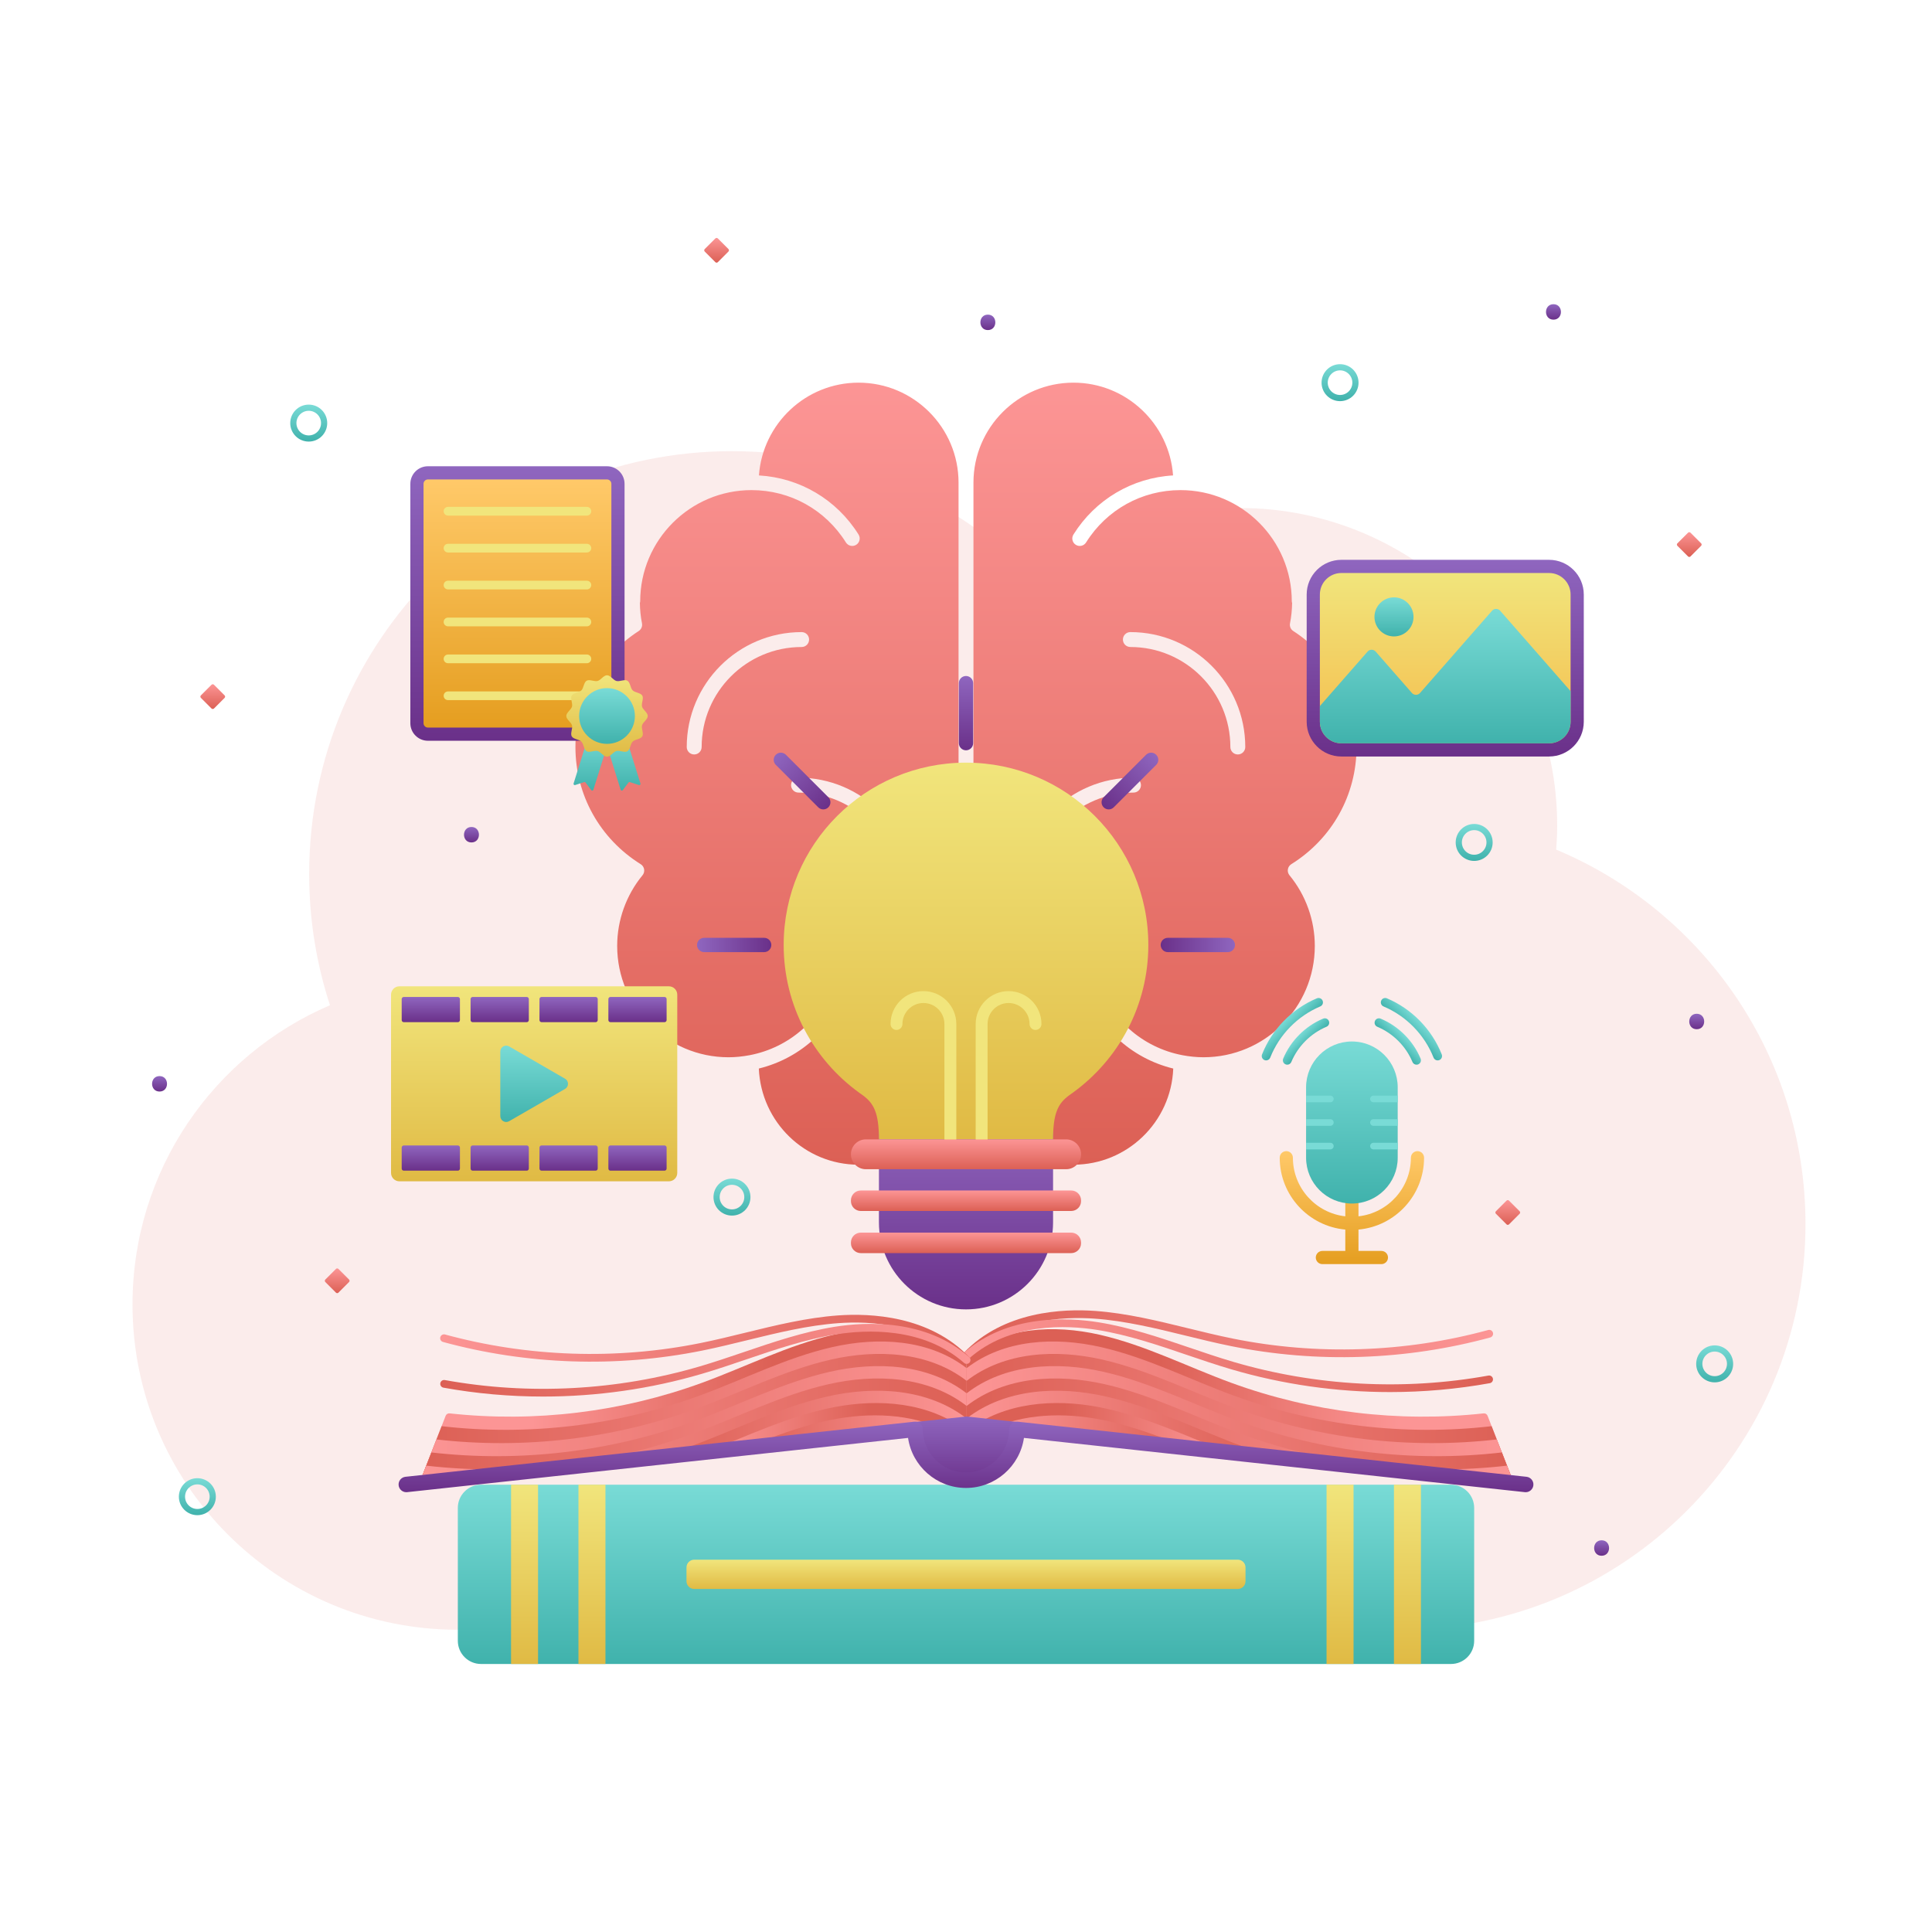 <?xml version="1.0" encoding="utf-8"?>
<!-- Generator: Adobe Illustrator 27.5.0, SVG Export Plug-In . SVG Version: 6.00 Build 0)  -->
<svg version="1.1" xmlns="http://www.w3.org/2000/svg" xmlns:xlink="http://www.w3.org/1999/xlink" x="0px" y="0px"
	viewBox="0 0 500 500" style="enable-background:new 0 0 500 500;" xml:space="preserve">
	<g id="BACKGROUND">
		<rect style="fill:transparent;" width="500" height="500" />
		<g>
			<path style="opacity:0.12;fill:#DC6055;" d="M402.743,219.885c0.153-2.051,0.257-4.115,0.257-6.205
			c0-45.403-36.806-82.21-82.21-82.21c-19.939,0-38.216,7.102-52.45,18.909c-19.91-20.72-47.9-33.618-78.905-33.618
			c-60.432,0-109.422,48.99-109.422,109.422c0,11.86,1.894,23.276,5.384,33.971c-30.048,12.856-51.105,42.682-51.105,77.433
			c0,46.498,37.694,84.191,84.192,84.191h243.781c57.986,0,104.992-47.007,104.992-104.992
			C467.258,273.148,440.633,235.731,402.743,219.885z" />
			<g>
				<g>
					<linearGradient id="SVGID_1_" gradientUnits="userSpaceOnUse" x1="381.515" y1="222.806"
						x2="381.515" y2="213.238">
						<stop offset="0" style="stop-color:#40B2AC" />
						<stop offset="1" style="stop-color:#79DBD6" />
					</linearGradient>
					<path style="fill:none;stroke:url(#SVGID_1_);stroke-width:1.6;stroke-miterlimit:10;" d="M385.499,218.022
					c0,2.201-1.784,3.984-3.984,3.984c-2.201,0-3.984-1.784-3.984-3.984c0-2.2,1.784-3.984,3.984-3.984
					C383.716,214.038,385.499,215.822,385.499,218.022z" />

					<linearGradient id="SVGID_00000041268312183744579920000016367457916843805582_"
						gradientUnits="userSpaceOnUse" x1="443.757" y1="357.752" x2="443.757" y2="348.183">
						<stop offset="0" style="stop-color:#40B2AC" />
						<stop offset="1" style="stop-color:#79DBD6" />
					</linearGradient>

					<path
						style="fill:none;stroke:url(#SVGID_00000041268312183744579920000016367457916843805582_);stroke-width:1.6;stroke-miterlimit:10;"
						d="
					M447.741,352.967c0,2.201-1.784,3.984-3.984,3.984c-2.2,0-3.984-1.784-3.984-3.984c0-2.2,1.784-3.984,3.984-3.984
					C445.957,348.983,447.741,350.767,447.741,352.967z" />

					<linearGradient id="SVGID_00000067230896478330883220000002386869072965037702_"
						gradientUnits="userSpaceOnUse" x1="346.803" y1="103.817" x2="346.803" y2="94.248">
						<stop offset="0" style="stop-color:#40B2AC" />
						<stop offset="1" style="stop-color:#79DBD6" />
					</linearGradient>

					<path
						style="fill:none;stroke:url(#SVGID_00000067230896478330883220000002386869072965037702_);stroke-width:1.6;stroke-miterlimit:10;"
						d="
					M350.788,99.033c0,2.201-1.784,3.984-3.984,3.984c-2.201,0-3.984-1.784-3.984-3.984c0-2.2,1.784-3.984,3.984-3.984
					C349.004,95.048,350.788,96.832,350.788,99.033z" />

					<linearGradient id="SVGID_00000072963085844002895960000001393068328324810416_"
						gradientUnits="userSpaceOnUse" x1="79.9" y1="114.282" x2="79.9" y2="104.713">
						<stop offset="0" style="stop-color:#40B2AC" />
						<stop offset="1" style="stop-color:#79DBD6" />
					</linearGradient>

					<path
						style="fill:none;stroke:url(#SVGID_00000072963085844002895960000001393068328324810416_);stroke-width:1.6;stroke-miterlimit:10;"
						d="
					M83.884,109.497c0,2.201-1.784,3.984-3.984,3.984c-2.2,0-3.984-1.784-3.984-3.984c0-2.2,1.784-3.984,3.984-3.984
					C82.1,105.513,83.884,107.297,83.884,109.497z" />

					<linearGradient id="SVGID_00000170257167610002449900000002666740433304621232_"
						gradientUnits="userSpaceOnUse" x1="189.435" y1="314.592" x2="189.435" y2="305.023">
						<stop offset="0" style="stop-color:#40B2AC" />
						<stop offset="1" style="stop-color:#79DBD6" />
					</linearGradient>

					<path
						style="fill:none;stroke:url(#SVGID_00000170257167610002449900000002666740433304621232_);stroke-width:1.6;stroke-miterlimit:10;"
						d="
					M193.42,309.807c0,2.2-1.784,3.984-3.984,3.984c-2.2,0-3.984-1.784-3.984-3.984c0-2.201,1.784-3.984,3.984-3.984
					C191.636,305.823,193.42,307.607,193.42,309.807z" />

					<linearGradient id="SVGID_00000103267108920387684220000003770144695159076029_"
						gradientUnits="userSpaceOnUse" x1="51.076" y1="392.125" x2="51.076" y2="382.556">
						<stop offset="0" style="stop-color:#40B2AC" />
						<stop offset="1" style="stop-color:#79DBD6" />
					</linearGradient>

					<path
						style="fill:none;stroke:url(#SVGID_00000103267108920387684220000003770144695159076029_);stroke-width:1.6;stroke-miterlimit:10;"
						d="
					M55.06,387.34c0,2.2-1.784,3.984-3.984,3.984c-2.2,0-3.984-1.784-3.984-3.984c0-2.201,1.784-3.984,3.984-3.984
					C53.276,383.356,55.06,385.14,55.06,387.34z" />
				</g>
				<g>

					<linearGradient id="SVGID_00000012453276834943369740000001189853675778268050_"
						gradientUnits="userSpaceOnUse" x1="390.21" y1="316.995" x2="390.21" y2="310.588">
						<stop offset="0" style="stop-color:#DC6055" />
						<stop offset="1" style="stop-color:#FC9595" />
					</linearGradient>
					<path style="fill:url(#SVGID_00000012453276834943369740000001189853675778268050_);" d="M389.89,316.863l-2.751-2.751
					c-0.177-0.177-0.177-0.463,0-0.64l2.751-2.751c0.177-0.177,0.463-0.177,0.64,0l2.751,2.751c0.177,0.177,0.177,0.463,0,0.64
					l-2.751,2.751C390.353,317.039,390.067,317.039,389.89,316.863z" />

					<linearGradient id="SVGID_00000032615000956316867130000000701190569647987878_"
						gradientUnits="userSpaceOnUse" x1="437.178" y1="144.135" x2="437.178" y2="137.728">
						<stop offset="0" style="stop-color:#DC6055" />
						<stop offset="1" style="stop-color:#FC9595" />
					</linearGradient>
					<path style="fill:url(#SVGID_00000032615000956316867130000000701190569647987878_);" d="M436.859,144.002l-2.751-2.751
					c-0.177-0.177-0.177-0.463,0-0.639l2.751-2.751c0.177-0.177,0.463-0.177,0.64,0l2.751,2.751c0.177,0.177,0.177,0.463,0,0.639
					l-2.751,2.751C437.322,144.179,437.035,144.179,436.859,144.002z" />

					<linearGradient id="SVGID_00000005987950290433344210000014920356574240385695_"
						gradientUnits="userSpaceOnUse" x1="185.451" y1="67.978" x2="185.451" y2="61.571">
						<stop offset="0" style="stop-color:#DC6055" />
						<stop offset="1" style="stop-color:#FC9595" />
					</linearGradient>
					<path style="fill:url(#SVGID_00000005987950290433344210000014920356574240385695_);" d="M185.132,67.846l-2.751-2.751
					c-0.177-0.177-0.177-0.463,0-0.639l2.751-2.751c0.177-0.177,0.463-0.177,0.64,0l2.751,2.751c0.177,0.176,0.177,0.463,0,0.639
					l-2.751,2.751C185.594,68.023,185.308,68.023,185.132,67.846z" />

					<linearGradient id="SVGID_00000058575921597338593470000007268538287516146566_"
						gradientUnits="userSpaceOnUse" x1="55.06" y1="183.488" x2="55.06" y2="177.081">
						<stop offset="0" style="stop-color:#DC6055" />
						<stop offset="1" style="stop-color:#FC9595" />
					</linearGradient>
					<path style="fill:url(#SVGID_00000058575921597338593470000007268538287516146566_);" d="M54.74,183.356l-2.751-2.751
					c-0.176-0.177-0.176-0.463,0-0.639l2.751-2.751c0.177-0.177,0.463-0.177,0.64,0l2.751,2.751c0.177,0.177,0.177,0.463,0,0.639
					l-2.751,2.751C55.203,183.532,54.917,183.532,54.74,183.356z" />

					<linearGradient id="SVGID_00000123432971235714801630000006920276735384270721_"
						gradientUnits="userSpaceOnUse" x1="87.265" y1="334.666" x2="87.265" y2="328.259">
						<stop offset="0" style="stop-color:#DC6055" />
						<stop offset="1" style="stop-color:#FC9595" />
					</linearGradient>
					<path style="fill:url(#SVGID_00000123432971235714801630000006920276735384270721_);" d="M86.945,334.534l-2.751-2.751
					c-0.177-0.177-0.177-0.463,0-0.639l2.751-2.751c0.177-0.177,0.463-0.177,0.64,0l2.751,2.751c0.177,0.177,0.177,0.463,0,0.639
					l-2.751,2.751C87.408,334.71,87.122,334.71,86.945,334.534z" />
				</g>
				<g>

					<linearGradient id="SVGID_00000062167389486561614380000018064646824538758833_"
						gradientUnits="userSpaceOnUse" x1="439.11" y1="266.36" x2="439.11" y2="262.36">
						<stop offset="0" style="stop-color:#6A3089" />
						<stop offset="1" style="stop-color:#8F66BF" />
					</linearGradient>
					<path style="fill:url(#SVGID_00000062167389486561614380000018064646824538758833_);" d="M439.11,262.36c-2.574,0-2.578,4,0,4
					C441.684,266.36,441.688,262.36,439.11,262.36z" />

					<linearGradient id="SVGID_00000067224244477166077460000000889661374520197538_"
						gradientUnits="userSpaceOnUse" x1="402.037" y1="82.725" x2="402.037" y2="78.725">
						<stop offset="0" style="stop-color:#6A3089" />
						<stop offset="1" style="stop-color:#8F66BF" />
					</linearGradient>
					<path style="fill:url(#SVGID_00000067224244477166077460000000889661374520197538_);" d="M402.037,78.726c-2.574,0-2.578,4,0,4
					C404.611,82.726,404.615,78.726,402.037,78.726z" />

					<linearGradient id="SVGID_00000069362162436157684480000012108818173934922399_"
						gradientUnits="userSpaceOnUse" x1="255.659" y1="85.424" x2="255.659" y2="81.424">
						<stop offset="0" style="stop-color:#6A3089" />
						<stop offset="1" style="stop-color:#8F66BF" />
					</linearGradient>
					<path style="fill:url(#SVGID_00000069362162436157684480000012108818173934922399_);" d="M255.659,81.424c-2.574,0-2.578,4,0,4
					C258.233,85.424,258.237,81.424,255.659,81.424z" />

					<linearGradient id="SVGID_00000085210837660258525730000005586448475982649504_"
						gradientUnits="userSpaceOnUse" x1="122.017" y1="218.022" x2="122.017" y2="214.022">
						<stop offset="0" style="stop-color:#6A3089" />
						<stop offset="1" style="stop-color:#8F66BF" />
					</linearGradient>
					<path style="fill:url(#SVGID_00000085210837660258525730000005586448475982649504_);" d="M122.017,214.022c-2.574,0-2.578,4,0,4
					C124.59,218.022,124.595,214.022,122.017,214.022z" />

					<linearGradient id="SVGID_00000008831519351909735230000011622841977452859057_"
						gradientUnits="userSpaceOnUse" x1="41.291" y1="282.489" x2="41.291" y2="278.489">
						<stop offset="0" style="stop-color:#6A3089" />
						<stop offset="1" style="stop-color:#8F66BF" />
					</linearGradient>
					<path style="fill:url(#SVGID_00000008831519351909735230000011622841977452859057_);" d="M41.291,278.489c-2.574,0-2.578,4,0,4
					C43.865,282.489,43.869,278.489,41.291,278.489z" />

					<linearGradient id="SVGID_00000102512582725445079150000005648039939069449103_"
						gradientUnits="userSpaceOnUse" x1="414.495" y1="402.627" x2="414.495" y2="398.627">
						<stop offset="0" style="stop-color:#6A3089" />
						<stop offset="1" style="stop-color:#8F66BF" />
					</linearGradient>
					<path style="fill:url(#SVGID_00000102512582725445079150000005648039939069449103_);" d="M414.495,398.626c-2.574,0-2.578,4,0,4
					C417.068,402.626,417.073,398.626,414.495,398.626z" />
				</g>
			</g>
		</g>
	</g>
	<g id="OBJECTS">
		<g>
			<g>
				<g>

					<linearGradient id="SVGID_00000127039241325428892190000017445368549673745799_"
						gradientUnits="userSpaceOnUse" x1="250" y1="430.637" x2="250" y2="384.241">
						<stop offset="0" style="stop-color:#40B2AC" />
						<stop offset="1" style="stop-color:#79DBD6" />
					</linearGradient>
					<path style="fill:url(#SVGID_00000127039241325428892190000017445368549673745799_);" d="M375.515,430.637h-251.03
					c-3.314,0-6-2.686-6-6v-34.396c0-3.314,2.686-6,6-6h251.03c3.314,0,6,2.686,6,6v34.396
					C381.515,427.951,378.829,430.637,375.515,430.637z" />
					<g>

						<linearGradient id="SVGID_00000131326854605956592780000001849789572952034205_"
							gradientUnits="userSpaceOnUse" x1="135.754" y1="430.637" x2="135.754" y2="384.241">
							<stop offset="0" style="stop-color:#E0BA44" />
							<stop offset="1" style="stop-color:#F1E57C" />
						</linearGradient>

						<rect x="132.26" y="384.241"
							style="fill:url(#SVGID_00000131326854605956592780000001849789572952034205_);" width="6.988"
							height="46.396" />

						<linearGradient id="SVGID_00000030449924178008164970000009747209947119440827_"
							gradientUnits="userSpaceOnUse" x1="153.197" y1="430.637" x2="153.197" y2="384.241">
							<stop offset="0" style="stop-color:#E0BA44" />
							<stop offset="1" style="stop-color:#F1E57C" />
						</linearGradient>

						<rect x="149.703" y="384.241"
							style="fill:url(#SVGID_00000030449924178008164970000009747209947119440827_);" width="6.988"
							height="46.396" />

						<linearGradient id="SVGID_00000045609207869698849730000013800569201162944924_"
							gradientUnits="userSpaceOnUse" x1="364.246" y1="430.637" x2="364.246" y2="384.241">
							<stop offset="0" style="stop-color:#E0BA44" />
							<stop offset="1" style="stop-color:#F1E57C" />
						</linearGradient>
						<polygon style="fill:url(#SVGID_00000045609207869698849730000013800569201162944924_);" points="360.752,430.637 
						367.74,430.637 367.74,384.241 360.752,384.241 					" />

						<linearGradient id="SVGID_00000134240722182459698110000013723083531390781061_"
							gradientUnits="userSpaceOnUse" x1="346.803" y1="430.637" x2="346.803" y2="384.241">
							<stop offset="0" style="stop-color:#E0BA44" />
							<stop offset="1" style="stop-color:#F1E57C" />
						</linearGradient>
						<polygon style="fill:url(#SVGID_00000134240722182459698110000013723083531390781061_);" points="343.309,430.637 
						350.297,430.637 350.297,384.241 343.309,384.241 					" />

						<linearGradient id="SVGID_00000067230171117581738900000001324884411954218430_"
							gradientUnits="userSpaceOnUse" x1="250" y1="411.23" x2="250" y2="403.647">
							<stop offset="0" style="stop-color:#E0BA44" />
							<stop offset="1" style="stop-color:#F1E57C" />
						</linearGradient>
						<path style="fill:url(#SVGID_00000067230171117581738900000001324884411954218430_);" d="M320.337,411.23H179.663
						c-1.104,0-2-0.895-2-2v-3.583c0-1.105,0.896-2,2-2h140.674c1.105,0,2,0.895,2,2v3.583
						C322.337,410.335,321.442,411.23,320.337,411.23z" />
					</g>
				</g>
				<g>
					<g>
						<g>
							<g>

								<linearGradient id="SVGID_00000034790434583460055060000009116249051914782385_"
									gradientUnits="userSpaceOnUse" x1="300.037" y1="363.46" x2="362.695"
									y2="363.46">
									<stop offset="0" style="stop-color:#DC6055" />
									<stop offset="1" style="stop-color:#FC9595" />
								</linearGradient>
								<path style="fill:url(#SVGID_00000034790434583460055060000009116249051914782385_);" d="M250.161,350.827
								c9.564-7.397,22.632-8.085,34.421-5.4c11.789,2.684,22.678,8.279,34.034,12.43c20.786,7.6,43.334,10.332,65.335,7.923
								c0.447-0.049,0.87,0.205,1.033,0.625l6.442,16.527l-141.264-14.369V350.827z" />

								<linearGradient id="SVGID_00000111879011853392057910000000617697785156540571_"
									gradientUnits="userSpaceOnUse" x1="250.161" y1="365.053" x2="391.421"
									y2="365.053">
									<stop offset="0" style="stop-color:#FC9595" />
									<stop offset="1" style="stop-color:#DC6055" />
								</linearGradient>
								<path style="fill:url(#SVGID_00000111879011853392057910000000617697785156540571_);" d="M386.028,369.095
								c-22.458,2.581-45.509-0.152-66.74-7.915c-11.467-4.193-22.463-9.842-34.368-12.552c-11.904-2.711-25.101-2.016-34.759,5.453
								v14.482l141.26,14.368L386.028,369.095z" />

								<linearGradient id="SVGID_00000008851702948735294880000005349164809830314668_"
									gradientUnits="userSpaceOnUse" x1="250.161" y1="366.66" x2="391.425"
									y2="366.66">
									<stop offset="0" style="stop-color:#DC6055" />
									<stop offset="1" style="stop-color:#FC9595" />
								</linearGradient>
								<path style="fill:url(#SVGID_00000008851702948735294880000005349164809830314668_);" d="M387.369,372.525
								c-22.679,2.606-45.957-0.155-67.398-7.994c-11.58-4.234-22.686-9.939-34.708-12.676c-12.022-2.737-25.35-2.036-35.103,5.507
								v11.201l141.264,14.369L387.369,372.525z" />

								<linearGradient id="SVGID_00000065771121645798696860000003749102871320794557_"
									gradientUnits="userSpaceOnUse" x1="250.161" y1="368.238" x2="391.425"
									y2="368.238">
									<stop offset="0" style="stop-color:#FC9595" />
									<stop offset="1" style="stop-color:#DC6055" />
								</linearGradient>
								<path style="fill:url(#SVGID_00000065771121645798696860000003749102871320794557_);" d="M388.682,375.894
								c-22.896,2.631-46.396-0.157-68.041-8.071c-11.691-4.275-22.903-10.035-35.041-12.798
								c-12.138-2.764-25.593-2.055-35.439,5.56v7.977l141.264,14.369L388.682,375.894z" />

								<linearGradient id="SVGID_00000116232135292206313670000016263334303548721806_"
									gradientUnits="userSpaceOnUse" x1="250.161" y1="369.838" x2="391.425"
									y2="369.838">
									<stop offset="0" style="stop-color:#DC6055" />
									<stop offset="1" style="stop-color:#FC9595" />
								</linearGradient>
								<path style="fill:url(#SVGID_00000116232135292206313670000016263334303548721806_);" d="M390.013,379.309
								c-23.116,2.656-46.842-0.158-68.695-8.148c-11.803-4.316-23.123-10.131-35.377-12.921c-12.254-2.79-25.838-2.075-35.78,5.614
								v4.709l141.264,14.369L390.013,379.309z" />
								<g>

									<linearGradient id="SVGID_00000043430766735219532490000001195180824470039432_"
										gradientUnits="userSpaceOnUse" x1="250.161" y1="368.193" x2="327.88"
										y2="368.193">
										<stop offset="0" style="stop-color:#FC9595" />
										<stop offset="1" style="stop-color:#DC6055" />
									</linearGradient>
									<path style="fill:url(#SVGID_00000043430766735219532490000001195180824470039432_);"
										d="M321.992,374.469
									c-11.915-4.356-23.342-10.227-35.713-13.043s-26.083-2.095-36.119,5.667v1.47l77.719,7.905
									C325.905,375.837,323.939,375.181,321.992,374.469z" />

									<linearGradient id="SVGID_00000114055618715842606310000009506260969726144675_"
										gradientUnits="userSpaceOnUse" x1="390.21" y1="382.813" x2="391.425"
										y2="382.813">
										<stop offset="0" style="stop-color:#E7D742" />
										<stop offset="1" style="stop-color:#E7B142" />
									</linearGradient>
									<path style="fill:url(#SVGID_00000114055618715842606310000009506260969726144675_);"
										d="M390.21,382.808l1.215,0.124
									l-0.092-0.236C390.959,382.738,390.584,382.767,390.21,382.808z" />
								</g>

								<linearGradient id="SVGID_00000128451977135522870040000006530223200360683198_"
									gradientUnits="userSpaceOnUse" x1="275.465" y1="369.19" x2="315.07"
									y2="369.19">
									<stop offset="0" style="stop-color:#DC6055" />
									<stop offset="1" style="stop-color:#FC9595" />
								</linearGradient>
								<path style="fill:url(#SVGID_00000128451977135522870040000006530223200360683198_);" d="M252.378,368.788l63.8,6.49
								c-9.744-3.931-19.333-8.327-29.56-10.656C275.019,361.981,262.254,362.431,252.378,368.788z" />

								<linearGradient id="SVGID_00000095310952459305834490000013713832655104923028_"
									gradientUnits="userSpaceOnUse" x1="257.591" y1="370.282" x2="306.295"
									y2="370.282">
									<stop offset="0" style="stop-color:#FC9595" />
									<stop offset="1" style="stop-color:#DC6055" />
								</linearGradient>
								<path style="fill:url(#SVGID_00000095310952459305834490000013713832655104923028_);" d="M257.591,369.318l48.704,4.954
								c-6.322-2.56-12.698-4.939-19.34-6.451C277.192,365.598,266.617,365.556,257.591,369.318z" />
							</g>
							<g>
								<g>

									<linearGradient id="SVGID_00000181086741429792157400000014192596826870419892_"
										gradientUnits="userSpaceOnUse" x1="249.16" y1="345.458" x2="386.409"
										y2="345.458">
										<stop offset="0" style="stop-color:#DC6055" />
										<stop offset="1" style="stop-color:#FC9595" />
									</linearGradient>
									<path style="fill:url(#SVGID_00000181086741429792157400000014192596826870419892_);"
										d="M250.16,351.806
									c-0.248,0-0.496-0.092-0.689-0.275c-0.4-0.381-0.416-1.014-0.035-1.414c10.314-10.833,25.736-11.448,34.007-10.848
									c8.131,0.588,16.155,2.555,23.914,4.457c3.84,0.94,7.811,1.914,11.733,2.704c21.779,4.389,44.62,3.621,66.057-2.225
									c0.527-0.147,1.082,0.168,1.228,0.702c0.146,0.532-0.169,1.082-0.702,1.228c-21.734,5.926-44.897,6.705-66.977,2.256
									c-3.963-0.799-7.954-1.776-11.813-2.723c-7.68-1.883-15.619-3.829-23.583-4.405c-7.922-0.57-22.667-0.006-32.413,10.232
									C250.688,351.702,250.424,351.806,250.16,351.806z" />
								</g>
								<g>

									<linearGradient id="SVGID_00000005256763265609688950000015976390135960733343_"
										gradientUnits="userSpaceOnUse" x1="249.16" y1="350.861" x2="386.385"
										y2="350.861">
										<stop offset="0" style="stop-color:#FC9595" />
										<stop offset="1" style="stop-color:#DC6055" />
									</linearGradient>
									<path style="fill:url(#SVGID_00000005256763265609688950000015976390135960733343_);"
										d="M359.761,360.267
									c-13.897,0-27.796-1.975-41.117-5.894c-3.878-1.141-7.768-2.463-11.53-3.741c-7.485-2.545-15.227-5.177-23.11-6.444
									c-7.84-1.26-22.579-1.979-33.182,7.368c-0.411,0.366-1.045,0.328-1.411-0.089c-0.365-0.414-0.325-1.046,0.089-1.411
									c11.215-9.891,26.627-9.16,34.822-7.843c8.05,1.295,15.872,3.954,23.436,6.525c3.742,1.271,7.612,2.588,11.45,3.717
									c21.313,6.27,44.134,7.495,65.999,3.54c0.54-0.098,1.063,0.264,1.162,0.807c0.098,0.543-0.263,1.064-0.807,1.162
									C377.059,359.501,368.409,360.267,359.761,360.267z" />
								</g>
							</g>
						</g>
						<g>
							<g>

								<linearGradient id="SVGID_00000127015098211118651530000000867104150179075490_"
									gradientUnits="userSpaceOnUse" x1="1504.156" y1="363.46" x2="1566.815"
									y2="363.46" gradientTransform="matrix(-1 0 0 1 1704.44 0)">
									<stop offset="0" style="stop-color:#DC6055" />
									<stop offset="1" style="stop-color:#FC9595" />
								</linearGradient>
								<path style="fill:url(#SVGID_00000127015098211118651530000000867104150179075490_);" d="M250.161,350.827
								c-9.564-7.397-22.632-8.085-34.421-5.4c-11.789,2.684-22.678,8.279-34.034,12.43c-20.786,7.6-43.334,10.332-65.335,7.923
								c-0.447-0.049-0.87,0.205-1.034,0.625l-6.442,16.527l141.264-14.369V350.827z" />

								<linearGradient id="SVGID_00000134244450180221516070000011776717317218950296_"
									gradientUnits="userSpaceOnUse" x1="1454.28" y1="365.053" x2="1595.54"
									y2="365.053" gradientTransform="matrix(-1 0 0 1 1704.44 0)">
									<stop offset="0" style="stop-color:#FC9595" />
									<stop offset="1" style="stop-color:#DC6055" />
								</linearGradient>
								<path style="fill:url(#SVGID_00000134244450180221516070000011776717317218950296_);" d="M114.294,369.095
								c22.458,2.581,45.509-0.152,66.74-7.915c11.467-4.193,22.463-9.842,34.368-12.552c11.904-2.711,25.101-2.016,34.759,5.453
								v14.482L108.9,382.931L114.294,369.095z" />

								<linearGradient id="SVGID_00000152255612660382878060000013500265816386572167_"
									gradientUnits="userSpaceOnUse" x1="1454.28" y1="366.66" x2="1595.544"
									y2="366.66" gradientTransform="matrix(-1 0 0 1 1704.44 0)">
									<stop offset="0" style="stop-color:#DC6055" />
									<stop offset="1" style="stop-color:#FC9595" />
								</linearGradient>
								<path style="fill:url(#SVGID_00000152255612660382878060000013500265816386572167_);" d="M112.953,372.525
								c22.679,2.606,45.957-0.155,67.397-7.994c11.58-4.234,22.686-9.939,34.708-12.676c12.022-2.737,25.349-2.036,35.103,5.507
								v11.201l-141.264,14.369L112.953,372.525z" />

								<linearGradient id="SVGID_00000023274273622000802350000006949995622039699877_"
									gradientUnits="userSpaceOnUse" x1="1454.28" y1="368.238" x2="1595.544"
									y2="368.238" gradientTransform="matrix(-1 0 0 1 1704.44 0)">
									<stop offset="0" style="stop-color:#FC9595" />
									<stop offset="1" style="stop-color:#DC6055" />
								</linearGradient>
								<path style="fill:url(#SVGID_00000023274273622000802350000006949995622039699877_);" d="M111.639,375.894
								c22.896,2.631,46.396-0.157,68.041-8.071c11.691-4.275,22.903-10.035,35.041-12.798c12.138-2.764,25.593-2.055,35.439,5.56
								v7.977l-141.264,14.369L111.639,375.894z" />

								<linearGradient id="SVGID_00000124162710055043694230000007440306815158365108_"
									gradientUnits="userSpaceOnUse" x1="1454.28" y1="369.838" x2="1595.544"
									y2="369.838" gradientTransform="matrix(-1 0 0 1 1704.44 0)">
									<stop offset="0" style="stop-color:#DC6055" />
									<stop offset="1" style="stop-color:#FC9595" />
								</linearGradient>
								<path style="fill:url(#SVGID_00000124162710055043694230000007440306815158365108_);" d="M110.308,379.309
								c23.116,2.656,46.842-0.158,68.696-8.148c11.803-4.316,23.123-10.131,35.377-12.921c12.254-2.79,25.838-2.075,35.78,5.614
								v4.709l-141.264,14.369L110.308,379.309z" />
								<g>

									<linearGradient id="SVGID_00000168086895580921371090000003427593180896372648_"
										gradientUnits="userSpaceOnUse" x1="1454.28" y1="368.193" x2="1531.999"
										y2="368.193" gradientTransform="matrix(-1 0 0 1 1704.44 0)">
										<stop offset="0" style="stop-color:#FC9595" />
										<stop offset="1" style="stop-color:#DC6055" />
									</linearGradient>
									<path style="fill:url(#SVGID_00000168086895580921371090000003427593180896372648_);"
										d="M178.329,374.469
									c11.915-4.356,23.342-10.227,35.712-13.043c12.37-2.817,26.083-2.095,36.119,5.667v1.47l-77.719,7.905
									C174.416,375.837,176.382,375.181,178.329,374.469z" />

									<linearGradient id="SVGID_00000073716030462818677420000004359424970430489223_"
										gradientUnits="userSpaceOnUse" x1="1594.329" y1="382.813" x2="1595.544"
										y2="382.813" gradientTransform="matrix(-1 0 0 1 1704.44 0)">
										<stop offset="0" style="stop-color:#E7D742" />
										<stop offset="1" style="stop-color:#E7B142" />
									</linearGradient>
									<path style="fill:url(#SVGID_00000073716030462818677420000004359424970430489223_);"
										d="M110.111,382.808l-1.215,0.124
									l0.092-0.236C109.362,382.738,109.737,382.767,110.111,382.808z" />
								</g>

								<linearGradient id="SVGID_00000137820044901254247820000016399431748886428819_"
									gradientUnits="userSpaceOnUse" x1="1479.584" y1="369.19" x2="1519.189"
									y2="369.19" gradientTransform="matrix(-1 0 0 1 1704.44 0)">
									<stop offset="0" style="stop-color:#DC6055" />
									<stop offset="1" style="stop-color:#FC9595" />
								</linearGradient>
								<path style="fill:url(#SVGID_00000137820044901254247820000016399431748886428819_);" d="M247.943,368.788l-63.8,6.49
								c9.744-3.931,19.333-8.327,29.56-10.656C225.302,361.981,238.067,362.431,247.943,368.788z" />

								<linearGradient id="SVGID_00000052805678350728094200000004789607594807624889_"
									gradientUnits="userSpaceOnUse" x1="1461.71" y1="370.282" x2="1510.414"
									y2="370.282" gradientTransform="matrix(-1 0 0 1 1704.44 0)">
									<stop offset="0" style="stop-color:#FC9595" />
									<stop offset="1" style="stop-color:#DC6055" />
								</linearGradient>
								<path style="fill:url(#SVGID_00000052805678350728094200000004789607594807624889_);" d="M242.73,369.318l-48.704,4.954
								c6.322-2.56,12.698-4.939,19.34-6.451C223.129,365.598,233.704,365.556,242.73,369.318z" />
							</g>
							<g>
								<g>

									<linearGradient id="SVGID_00000073699333792865989500000015421764408182766235_"
										gradientUnits="userSpaceOnUse" x1="1453.279" y1="346.62" x2="1590.528"
										y2="346.62" gradientTransform="matrix(-1 0 0 1 1704.44 0)">
										<stop offset="0" style="stop-color:#DC6055" />
										<stop offset="1" style="stop-color:#FC9595" />
									</linearGradient>
									<path style="fill:url(#SVGID_00000073699333792865989500000015421764408182766235_);"
										d="M250.161,352.967
									c0.248,0,0.496-0.092,0.689-0.275c0.4-0.381,0.416-1.014,0.035-1.414c-10.314-10.833-25.736-11.448-34.007-10.848
									c-8.131,0.588-16.155,2.555-23.914,4.457c-3.84,0.94-7.811,1.914-11.732,2.704c-21.779,4.389-44.62,3.621-66.057-2.225
									c-0.527-0.146-1.082,0.168-1.228,0.702c-0.146,0.532,0.169,1.082,0.702,1.228c21.734,5.926,44.896,6.705,66.977,2.256
									c3.963-0.799,7.954-1.776,11.814-2.723c7.68-1.883,15.619-3.829,23.583-4.405c7.922-0.57,22.667-0.006,32.413,10.232
									C249.634,352.863,249.897,352.967,250.161,352.967z" />
								</g>
								<g>

									<linearGradient id="SVGID_00000090279553297438449240000018160012107262552213_"
										gradientUnits="userSpaceOnUse" x1="1453.28" y1="352.023" x2="1590.504"
										y2="352.023" gradientTransform="matrix(-1 0 0 1 1704.44 0)">
										<stop offset="0" style="stop-color:#FC9595" />
										<stop offset="1" style="stop-color:#DC6055" />
									</linearGradient>
									<path style="fill:url(#SVGID_00000090279553297438449240000018160012107262552213_);"
										d="M140.561,361.428
									c13.897,0,27.796-1.975,41.117-5.894c3.878-1.141,7.768-2.463,11.53-3.741c7.485-2.545,15.227-5.177,23.11-6.444
									c7.84-1.26,22.579-1.979,33.182,7.368c0.411,0.366,1.045,0.328,1.411-0.089c0.365-0.414,0.325-1.046-0.089-1.411
									c-11.215-9.891-26.627-9.16-34.822-7.843c-8.05,1.295-15.872,3.954-23.436,6.525c-3.742,1.271-7.612,2.588-11.45,3.717
									c-21.313,6.27-44.134,7.495-65.999,3.54c-0.54-0.098-1.063,0.264-1.162,0.807c-0.098,0.543,0.263,1.064,0.807,1.162
									C123.263,360.663,131.912,361.428,140.561,361.428z" />
								</g>
							</g>
						</g>
					</g>
					<g>

						<linearGradient id="SVGID_00000110460681690970307920000010442097458044330675_"
							gradientUnits="userSpaceOnUse" x1="250" y1="384.891" x2="250" y2="366.603">
							<stop offset="0" style="stop-color:#6A3089" />
							<stop offset="1" style="stop-color:#8F66BF" />
						</linearGradient>
						<path style="fill:url(#SVGID_00000110460681690970307920000010442097458044330675_);" d="M263.185,368.01l-12.813-1.396
						c-0.139-0.015-0.28-0.015-0.419,0l-13.133,1.396c-0.996,0.105-1.753,0.946-1.753,1.948c0,8.233,6.699,14.933,14.933,14.933
						c8.233,0,14.933-6.699,14.933-14.933C264.933,368.958,264.179,368.118,263.185,368.01z" />

						<linearGradient id="SVGID_00000073696914787200302410000018039506859781128089_"
							gradientUnits="userSpaceOnUse" x1="250" y1="386.179" x2="250" y2="367.919">
							<stop offset="0" style="stop-color:#6A3089" />
							<stop offset="1" style="stop-color:#8F66BF" />
						</linearGradient>
						<path style="fill:url(#SVGID_00000073696914787200302410000018039506859781128089_);"
							d="M395.063,382.191l-131.689-14.26
						c-0.563-0.061-1.128,0.12-1.551,0.5c-0.423,0.379-0.664,0.92-0.664,1.488c0,6.153-5.006,11.16-11.159,11.16
						c-6.153,0-11.159-5.007-11.159-11.16c0-0.568-0.241-1.109-0.664-1.488c-0.423-0.38-0.99-0.56-1.551-0.5l-131.689,14.26
						c-1.099,0.119-1.893,1.105-1.773,2.203c0.111,1.025,0.977,1.785,1.985,1.785c0.072,0,0.146-0.004,0.218-0.012l129.635-14.037
						c1.073,7.314,7.391,12.949,14.998,12.949c7.607,0,13.925-5.635,14.998-12.949l129.635,14.037
						c0.072,0.008,0.146,0.012,0.218,0.012c1.008,0,1.874-0.76,1.985-1.785C396.955,383.296,396.161,382.31,395.063,382.191z" />
					</g>
				</g>
			</g>
			<g>
				<g>

					<linearGradient id="SVGID_00000034091224953502950140000017726706968551131570_"
						gradientUnits="userSpaceOnUse" x1="198.497" y1="301.425" x2="198.497" y2="99.033">
						<stop offset="0" style="stop-color:#DC6055" />
						<stop offset="1" style="stop-color:#FC9595" />
					</linearGradient>
					<path style="fill:url(#SVGID_00000034091224953502950140000017726706968551131570_);" d="M196.382,276.536
					c0.602,13.897,11.932,24.889,25.81,24.889c14.27,0,25.879-11.609,25.879-25.879V124.912c0-14.27-11.609-25.879-25.879-25.879
					c-13.637,0-24.818,10.612-25.782,24.008c10.572,0.61,20.109,6.226,25.784,15.297c0.565,0.903,0.292,2.094-0.613,2.659
					c-0.903,0.565-2.096,0.292-2.659-0.612c-5.309-8.481-14.441-13.545-24.434-13.545c-15.883,0-28.806,12.923-28.806,28.806
					c0,0.144-0.052,0.27-0.081,0.404c0.025,1.753,0.197,3.519,0.543,5.261c0.155,0.774-0.179,1.568-0.844,1.998
					c-10.254,6.632-16.377,17.853-16.377,30.014c0,12.399,6.315,23.736,16.893,30.329c0.471,0.294,0.793,0.776,0.884,1.327
					c0.089,0.548-0.062,1.108-0.417,1.538c-4.227,5.134-6.556,11.629-6.558,18.29c0,0.003,0.001,0.005,0.001,0.008
					c0,15.883,12.922,28.803,28.805,28.804c0.886,0,1.785-0.046,2.689-0.134c0.063-0.006,0.125-0.016,0.189-0.023
					c0.864-0.089,1.733-0.213,2.601-0.38c10.329-1.969,18.854-9.405,22.049-19.759c0.311-1.02,1.387-1.604,2.412-1.274
					c1.018,0.313,1.589,1.395,1.274,2.412C216.294,265.652,207.356,273.859,196.382,276.536z M181.585,193.324
					c0,1.067-0.863,1.93-1.93,1.93c-1.067,0-1.93-0.863-1.93-1.93c0-16.398,13.339-29.738,29.737-29.738
					c1.067,0,1.93,0.863,1.93,1.93c0,1.067-0.863,1.93-1.93,1.93C193.194,167.445,181.585,179.053,181.585,193.324z
					 M206.656,205.123c-1.067,0-1.93-0.863-1.93-1.93c0-1.067,0.863-1.93,1.93-1.93c16.398,0,29.737,13.339,29.737,29.737
					c0,1.067-0.863,1.93-1.93,1.93c-1.067,0-1.93-0.863-1.93-1.93C232.533,216.732,220.924,205.123,206.656,205.123z" />

					<linearGradient id="SVGID_00000157280301858518135340000008217923838373485707_"
						gradientUnits="userSpaceOnUse" x1="301.503" y1="301.425" x2="301.503" y2="99.033">
						<stop offset="0" style="stop-color:#DC6055" />
						<stop offset="1" style="stop-color:#FC9595" />
					</linearGradient>
					<path style="fill:url(#SVGID_00000157280301858518135340000008217923838373485707_);" d="M281.526,252.047
					c1.018-0.311,2.099,0.256,2.412,1.274c3.198,10.356,11.727,17.793,22.058,19.76c0.862,0.166,1.725,0.288,2.583,0.377
					c0.067,0.007,0.134,0.018,0.202,0.024c0.903,0.087,1.802,0.134,2.687,0.134c15.883-0.001,28.803-12.921,28.803-28.804
					c0-0.003,0.001-0.005,0.001-0.008c-0.002-6.659-2.33-13.154-6.558-18.29c-0.352-0.43-0.503-0.989-0.415-1.54
					c0.09-0.548,0.413-1.031,0.884-1.325c10.576-6.592,16.891-17.93,16.891-30.329c0-12.161-6.121-23.382-16.375-30.014
					c-0.665-0.43-0.999-1.223-0.844-1.998c0.346-1.739,0.517-3.503,0.543-5.253c-0.031-0.137-0.083-0.266-0.083-0.412
					c0-15.883-12.921-28.806-28.804-28.806c-9.992,0-19.127,5.064-24.435,13.545c-0.564,0.906-1.755,1.18-2.659,0.612
					c-0.905-0.565-1.178-1.756-0.612-2.659c5.675-9.07,15.212-14.686,25.784-15.297c-0.965-13.397-12.146-24.008-25.782-24.008
					c-14.268,0-25.877,11.609-25.877,25.879v150.634c0,14.27,11.609,25.879,25.877,25.879c13.933,0,25.299-11.078,25.827-24.886
					c-10.979-2.673-19.926-10.882-23.382-22.08C279.937,253.441,280.508,252.36,281.526,252.047z M292.539,163.585
					c16.398,0,29.737,13.341,29.737,29.738c0,1.067-0.863,1.93-1.93,1.93c-1.067,0-1.93-0.863-1.93-1.93
					c0-14.27-11.609-25.879-25.877-25.879c-1.067,0-1.93-0.863-1.93-1.93C290.61,164.448,291.473,163.585,292.539,163.585z
					 M267.467,231c0,1.067-0.863,1.93-1.93,1.93c-1.067,0-1.93-0.863-1.93-1.93c0-16.398,13.341-29.737,29.738-29.737
					c1.067,0,1.93,0.863,1.93,1.93c0,1.067-0.863,1.93-1.93,1.93C279.076,205.123,267.467,216.732,267.467,231z" />
				</g>
				<g>
					<g>

						<linearGradient id="SVGID_00000016766156619401578830000007570365814031767726_"
							gradientUnits="userSpaceOnUse" x1="250" y1="338.867" x2="250" y2="289.483">
							<stop offset="0" style="stop-color:#6A3089" />
							<stop offset="1" style="stop-color:#8F66BF" />
						</linearGradient>
						<path style="fill:url(#SVGID_00000016766156619401578830000007570365814031767726_);" d="M250,338.867L250,338.867
						c-12.445,0-22.534-10.089-22.534-22.534v-26.851h45.068v26.851C272.534,328.778,262.445,338.867,250,338.867z" />

						<linearGradient id="SVGID_00000080206919253736982830000003230136448448291495_"
							gradientUnits="userSpaceOnUse" x1="250" y1="313.4" x2="250" y2="308.094">
							<stop offset="0" style="stop-color:#DC6055" />
							<stop offset="1" style="stop-color:#FC9595" />
						</linearGradient>
						<path style="fill:url(#SVGID_00000080206919253736982830000003230136448448291495_);" d="M277.223,313.4h-54.447
						c-1.412,0-2.557-1.145-2.557-2.557v-0.192c0-1.412,1.145-2.557,2.557-2.557h54.447c1.412,0,2.557,1.145,2.557,2.557v0.192
						C279.78,312.255,278.636,313.4,277.223,313.4z" />

						<linearGradient id="SVGID_00000029026598243193668310000000976432777752367244_"
							gradientUnits="userSpaceOnUse" x1="250" y1="324.302" x2="250" y2="318.996">
							<stop offset="0" style="stop-color:#DC6055" />
							<stop offset="1" style="stop-color:#FC9595" />
						</linearGradient>
						<path style="fill:url(#SVGID_00000029026598243193668310000000976432777752367244_);" d="M277.223,324.302h-54.447
						c-1.412,0-2.557-1.145-2.557-2.557v-0.192c0-1.412,1.145-2.557,2.557-2.557h54.447c1.412,0,2.557,1.145,2.557,2.557v0.192
						C279.78,323.157,278.636,324.302,277.223,324.302z" />

						<linearGradient id="SVGID_00000135680272894378001930000010659643893299038382_"
							gradientUnits="userSpaceOnUse" x1="250" y1="294.876" x2="250" y2="197.373">
							<stop offset="0" style="stop-color:#E0BA44" />
							<stop offset="1" style="stop-color:#F1E57C" />
						</linearGradient>
						<path style="fill:url(#SVGID_00000135680272894378001930000010659643893299038382_);" d="M297.186,244.559
						c0-26.06-21.126-47.186-47.186-47.186s-47.186,21.126-47.186,47.186c0,15.736,7.71,29.663,19.55,38.236l-0.01,0.001
						c0.095,0.063,0.183,0.125,0.275,0.188c0.245,0.175,0.488,0.353,0.737,0.524c2.75,2.058,4.1,4.459,4.1,11.368H250h22.534
						c0-6.91,1.35-9.311,4.1-11.368c0.249-0.17,0.491-0.349,0.737-0.524c0.092-0.063,0.18-0.125,0.275-0.188l-0.01-0.001
						C289.476,274.222,297.186,260.295,297.186,244.559z" />
						<g>
							<path style="fill:#F1E57C;" d="M254.045,296.416c-0.851,0-1.54-0.69-1.54-1.54V265.01c0-4.694,3.819-8.512,8.512-8.512
							c4.694,0,8.512,3.819,8.512,8.512c0,0.851-0.69,1.54-1.54,1.54s-1.54-0.69-1.54-1.54c0-2.995-2.436-5.432-5.432-5.432
							c-2.995,0-5.432,2.437-5.432,5.432v29.866C255.585,295.726,254.896,296.416,254.045,296.416z" />
						</g>
						<g>
							<path style="fill:#F1E57C;"
								d="M245.955,296.416c-0.851,0-1.54-0.69-1.54-1.54V265.01c0-2.995-2.436-5.432-5.432-5.432
							c-2.995,0-5.432,2.437-5.432,5.432c0,0.851-0.69,1.54-1.54,1.54c-0.851,0-1.54-0.69-1.54-1.54
							c0-4.694,3.819-8.512,8.512-8.512c4.694,0,8.512,3.819,8.512,8.512v29.866C247.495,295.726,246.806,296.416,245.955,296.416z" />
						</g>

						<linearGradient id="SVGID_00000008865607779469547590000001271796175143464884_"
							gradientUnits="userSpaceOnUse" x1="250" y1="302.589" x2="250" y2="294.876">
							<stop offset="0" style="stop-color:#DC6055" />
							<stop offset="1" style="stop-color:#FC9595" />
						</linearGradient>
						<path style="fill:url(#SVGID_00000008865607779469547590000001271796175143464884_);" d="M275.924,302.589h-51.848
						c-2.13,0-3.857-1.727-3.857-3.857l0,0c0-2.13,1.727-3.857,3.857-3.857h51.848c2.13,0,3.857,1.727,3.857,3.857l0,0
						C279.78,300.862,278.054,302.589,275.924,302.589z" />
						<g>
							<g>

								<linearGradient id="SVGID_00000002351823305708138170000003618111386349194674_"
									gradientUnits="userSpaceOnUse" x1="250" y1="194.177" x2="250"
									y2="174.944">
									<stop offset="0" style="stop-color:#6A3089" />
									<stop offset="1" style="stop-color:#8F66BF" />
								</linearGradient>
								<path style="fill:url(#SVGID_00000002351823305708138170000003618111386349194674_);" d="M250,194.177
								c-1.021,0-1.848-0.828-1.848-1.848v-15.536c0-1.021,0.827-1.848,1.848-1.848c1.021,0,1.848,0.828,1.848,1.848v15.536
								C251.848,193.35,251.02,194.177,250,194.177z" />
							</g>
							<g>

								<linearGradient id="SVGID_00000094587887988869471300000014197545496203132094_"
									gradientUnits="userSpaceOnUse" x1="161.363" y1="79.093" x2="161.363" y2="59.86"
									gradientTransform="matrix(0.707 0.707 -0.707 0.707 227.452 38.907)">
									<stop offset="0" style="stop-color:#6A3089" />
									<stop offset="1" style="stop-color:#8F66BF" />
								</linearGradient>
								<path style="fill:url(#SVGID_00000094587887988869471300000014197545496203132094_);" d="M286.932,209.475
								c-0.473,0-0.946-0.181-1.307-0.542c-0.722-0.722-0.722-1.892,0-2.614l10.986-10.986c0.721-0.722,1.893-0.722,2.614,0
								c0.722,0.722,0.722,1.892,0,2.614l-10.986,10.986C287.879,209.294,287.406,209.475,286.932,209.475z" />
							</g>
							<g>

								<linearGradient id="SVGID_00000061460491964081485430000002289383507135605921_"
									gradientUnits="userSpaceOnUse" x1="17.123" y1="60.315" x2="17.123" y2="41.083"
									gradientTransform="matrix(0 1 -1 0 360.698 227.436)">
									<stop offset="0" style="stop-color:#6A3089" />
									<stop offset="1" style="stop-color:#8F66BF" />
								</linearGradient>
								<path style="fill:url(#SVGID_00000061460491964081485430000002289383507135605921_);" d="M317.767,246.408H302.23
								c-1.021,0-1.848-0.828-1.848-1.849c0-1.021,0.827-1.849,1.848-1.849h15.536c1.021,0,1.848,0.828,1.848,1.849
								C319.615,245.58,318.788,246.408,317.767,246.408z" />
							</g>
							<g>

								<linearGradient id="SVGID_00000112623188332367466380000001220115365682796196_"
									gradientUnits="userSpaceOnUse" x1="-97.963" y1="338.418" x2="-97.963"
									y2="319.185"
									gradientTransform="matrix(-0.707 0.707 0.707 0.707 -94.191 38.907)">
									<stop offset="0" style="stop-color:#6A3089" />
									<stop offset="1" style="stop-color:#8F66BF" />
								</linearGradient>
								<path style="fill:url(#SVGID_00000112623188332367466380000001220115365682796196_);" d="M213.068,209.475
								c-0.473,0-0.946-0.181-1.307-0.542l-10.986-10.986c-0.722-0.722-0.722-1.892,0-2.614c0.721-0.722,1.893-0.722,2.614,0
								l10.986,10.986c0.722,0.721,0.722,1.892,0,2.614C214.014,209.294,213.541,209.475,213.068,209.475z" />
							</g>
							<g>

								<linearGradient id="SVGID_00000036955715626949704980000002002002852271480477_"
									gradientUnits="userSpaceOnUse" x1="17.123" y1="407.821" x2="17.123" y2="427.054"
									gradientTransform="matrix(0 1 1 0 -227.436 227.436)">
									<stop offset="0" style="stop-color:#8F66BF" />
									<stop offset="1" style="stop-color:#6A3089" />
								</linearGradient>
								<path style="fill:url(#SVGID_00000036955715626949704980000002002002852271480477_);" d="M197.77,246.408h-15.536
								c-1.021,0-1.848-0.828-1.848-1.849c0-1.021,0.827-1.849,1.848-1.849h15.536c1.021,0,1.848,0.828,1.848,1.849
								C199.618,245.58,198.79,246.408,197.77,246.408z" />
							</g>
						</g>
					</g>
					<g>
						<g>

							<linearGradient id="SVGID_00000016774195612029207230000007531845436512246415_"
								gradientUnits="userSpaceOnUse" x1="138.238" y1="305.722" x2="138.238" y2="255.256">
								<stop offset="0" style="stop-color:#E0BA44" />
								<stop offset="1" style="stop-color:#F1E57C" />
							</linearGradient>
							<path style="fill:url(#SVGID_00000016774195612029207230000007531845436512246415_);" d="M173.105,305.722h-69.733
							c-1.198,0-2.17-0.971-2.17-2.17v-46.126c0-1.198,0.971-2.17,2.17-2.17h69.733c1.198,0,2.17,0.971,2.17,2.17v46.126
							C175.275,304.75,174.303,305.722,173.105,305.722z" />

							<linearGradient id="SVGID_00000015319328421422113730000001725430619140414083_"
								gradientUnits="userSpaceOnUse" x1="164.982" y1="302.966" x2="164.982" y2="296.444">
								<stop offset="0" style="stop-color:#6A3089" />
								<stop offset="1" style="stop-color:#8F66BF" />
							</linearGradient>
							<path style="fill:url(#SVGID_00000015319328421422113730000001725430619140414083_);" d="M171.977,302.966h-13.989
							c-0.3,0-0.542-0.243-0.542-0.542v-5.437c0-0.3,0.243-0.543,0.542-0.543h13.989c0.3,0,0.542,0.243,0.542,0.543v5.437
							C172.519,302.723,172.276,302.966,171.977,302.966z" />

							<linearGradient id="SVGID_00000109714859113856063300000001946682681294276520_"
								gradientUnits="userSpaceOnUse" x1="147.153" y1="302.966" x2="147.153" y2="296.444">
								<stop offset="0" style="stop-color:#6A3089" />
								<stop offset="1" style="stop-color:#8F66BF" />
							</linearGradient>
							<path style="fill:url(#SVGID_00000109714859113856063300000001946682681294276520_);" d="M154.147,302.966h-13.989
							c-0.3,0-0.542-0.243-0.542-0.542v-5.437c0-0.3,0.243-0.543,0.542-0.543h13.989c0.3,0,0.542,0.243,0.542,0.543v5.437
							C154.69,302.723,154.447,302.966,154.147,302.966z" />

							<linearGradient id="SVGID_00000052064839542379807580000013426532905459683466_"
								gradientUnits="userSpaceOnUse" x1="129.324" y1="302.966" x2="129.324" y2="296.444">
								<stop offset="0" style="stop-color:#6A3089" />
								<stop offset="1" style="stop-color:#8F66BF" />
							</linearGradient>
							<path style="fill:url(#SVGID_00000052064839542379807580000013426532905459683466_);" d="M136.318,302.966h-13.989
							c-0.3,0-0.542-0.243-0.542-0.542v-5.437c0-0.3,0.243-0.543,0.542-0.543h13.989c0.3,0,0.542,0.243,0.542,0.543v5.437
							C136.861,302.723,136.618,302.966,136.318,302.966z" />

							<linearGradient id="SVGID_00000099661307206168902210000014834707705214446987_"
								gradientUnits="userSpaceOnUse" x1="111.495" y1="302.966" x2="111.495" y2="296.444">
								<stop offset="0" style="stop-color:#6A3089" />
								<stop offset="1" style="stop-color:#8F66BF" />
							</linearGradient>
							<path style="fill:url(#SVGID_00000099661307206168902210000014834707705214446987_);" d="M118.489,302.966H104.5
							c-0.3,0-0.542-0.243-0.542-0.542v-5.437c0-0.3,0.243-0.543,0.542-0.543h13.989c0.3,0,0.542,0.243,0.542,0.543v5.437
							C119.031,302.723,118.788,302.966,118.489,302.966z" />

							<linearGradient id="SVGID_00000041257582122454886180000010384152375582453940_"
								gradientUnits="userSpaceOnUse" x1="164.982" y1="264.534" x2="164.982" y2="258.012">
								<stop offset="0" style="stop-color:#6A3089" />
								<stop offset="1" style="stop-color:#8F66BF" />
							</linearGradient>
							<path style="fill:url(#SVGID_00000041257582122454886180000010384152375582453940_);" d="M171.977,264.534h-13.989
							c-0.3,0-0.542-0.243-0.542-0.542v-5.437c0-0.3,0.243-0.543,0.542-0.543h13.989c0.3,0,0.542,0.243,0.542,0.543v5.437
							C172.519,264.291,172.276,264.534,171.977,264.534z" />

							<linearGradient id="SVGID_00000165924659082043190830000001202466659779754130_"
								gradientUnits="userSpaceOnUse" x1="147.153" y1="264.534" x2="147.153" y2="258.012">
								<stop offset="0" style="stop-color:#6A3089" />
								<stop offset="1" style="stop-color:#8F66BF" />
							</linearGradient>
							<path style="fill:url(#SVGID_00000165924659082043190830000001202466659779754130_);" d="M154.147,264.534h-13.989
							c-0.3,0-0.542-0.243-0.542-0.542v-5.437c0-0.3,0.243-0.543,0.542-0.543h13.989c0.3,0,0.542,0.243,0.542,0.543v5.437
							C154.69,264.291,154.447,264.534,154.147,264.534z" />

							<linearGradient id="SVGID_00000034069279352870851900000007986880664612403896_"
								gradientUnits="userSpaceOnUse" x1="129.324" y1="264.534" x2="129.324" y2="258.012">
								<stop offset="0" style="stop-color:#6A3089" />
								<stop offset="1" style="stop-color:#8F66BF" />
							</linearGradient>
							<path style="fill:url(#SVGID_00000034069279352870851900000007986880664612403896_);" d="M136.318,264.534h-13.989
							c-0.3,0-0.542-0.243-0.542-0.542v-5.437c0-0.3,0.243-0.543,0.542-0.543h13.989c0.3,0,0.542,0.243,0.542,0.543v5.437
							C136.861,264.291,136.618,264.534,136.318,264.534z" />

							<linearGradient id="SVGID_00000034070004965287533660000001282344107204486573_"
								gradientUnits="userSpaceOnUse" x1="111.495" y1="264.534" x2="111.495" y2="258.012">
								<stop offset="0" style="stop-color:#6A3089" />
								<stop offset="1" style="stop-color:#8F66BF" />
							</linearGradient>
							<path style="fill:url(#SVGID_00000034070004965287533660000001282344107204486573_);" d="M118.489,264.534H104.5
							c-0.3,0-0.542-0.243-0.542-0.542v-5.437c0-0.3,0.243-0.543,0.542-0.543h13.989c0.3,0,0.542,0.243,0.542,0.543v5.437
							C119.031,264.291,118.788,264.534,118.489,264.534z" />

							<linearGradient id="SVGID_00000073699077167006519740000015092642551962768283_"
								gradientUnits="userSpaceOnUse" x1="138.238" y1="290.373" x2="138.238" y2="270.605">
								<stop offset="0" style="stop-color:#40B2AC" />
								<stop offset="1" style="stop-color:#79DBD6" />
							</linearGradient>
							<path style="fill:url(#SVGID_00000073699077167006519740000015092642551962768283_);" d="M146.238,279.169l-14.476-8.358
							c-1.016-0.586-2.286,0.147-2.286,1.32v16.716c0,1.173,1.27,1.906,2.286,1.32l14.476-8.358
							C147.254,281.222,147.254,279.756,146.238,279.169z" />
						</g>
						<g>

							<linearGradient id="SVGID_00000044164620766475670410000007320780732805088390_"
								gradientUnits="userSpaceOnUse" x1="374.024" y1="195.781" x2="374.024" y2="144.88">
								<stop offset="0" style="stop-color:#6A3089" />
								<stop offset="1" style="stop-color:#8F66BF" />
							</linearGradient>
							<path style="fill:url(#SVGID_00000044164620766475670410000007320780732805088390_);" d="M347.148,195.781
							c-4.952,0-8.98-4.029-8.98-8.98v-32.94c0-4.952,4.028-8.98,8.98-8.98h53.753c4.952,0,8.98,4.029,8.98,8.98v32.94
							c0,4.952-4.028,8.98-8.98,8.98H347.148z" />

							<linearGradient id="SVGID_00000176017547234908935000000003542845754565990578_"
								gradientUnits="userSpaceOnUse" x1="374.024" y1="192.369" x2="374.024" y2="148.293">
								<stop offset="0" style="stop-color:#F4BD4D" />
								<stop offset="1" style="stop-color:#F1E57C" />
							</linearGradient>
							<path style="fill:url(#SVGID_00000176017547234908935000000003542845754565990578_);" d="M400.9,192.369h-53.752
							c-3.075,0-5.568-2.493-5.568-5.568v-32.94c0-3.075,2.493-5.568,5.568-5.568H400.9c3.075,0,5.568,2.493,5.568,5.568v32.94
							C406.468,189.876,403.975,192.369,400.9,192.369z" />

							<linearGradient id="SVGID_00000093879750503096702080000018438692708061532576_"
								gradientUnits="userSpaceOnUse" x1="374.024" y1="192.369" x2="374.024" y2="157.58">
								<stop offset="0" style="stop-color:#40B2AC" />
								<stop offset="1" style="stop-color:#79DBD6" />
							</linearGradient>
							<path style="fill:url(#SVGID_00000093879750503096702080000018438692708061532576_);" d="M406.468,186.801v-7.926
							l-18.232-20.82c-0.555-0.633-1.54-0.633-2.094,0l-18.642,21.289c-0.554,0.633-1.54,0.633-2.094,0l-9.384-10.716
							c-0.555-0.633-1.54-0.633-2.094,0l-12.346,14.099v4.074c0,3.075,2.493,5.568,5.568,5.568H400.9
							C403.975,192.369,406.468,189.876,406.468,186.801z" />

							<linearGradient id="SVGID_00000165949178234259729420000004361506993842684046_"
								gradientUnits="userSpaceOnUse" x1="360.764" y1="164.704" x2="360.764" y2="154.595">
								<stop offset="0" style="stop-color:#40B2AC" />
								<stop offset="1" style="stop-color:#79DBD6" />
							</linearGradient>
							<path style="fill:url(#SVGID_00000165949178234259729420000004361506993842684046_);" d="M365.818,159.65
							c0,2.791-2.263,5.054-5.054,5.054c-2.791,0-5.054-2.263-5.054-5.054c0-2.791,2.263-5.054,5.054-5.054
							C363.555,154.595,365.818,156.858,365.818,159.65z" />
						</g>
						<g>

							<linearGradient id="SVGID_00000101068267535472509310000009898314993527905726_"
								gradientUnits="userSpaceOnUse" x1="349.87" y1="327.152" x2="349.87" y2="297.911">
								<stop offset="0" style="stop-color:#E59E20" />
								<stop offset="1" style="stop-color:#FFC969" />
							</linearGradient>
							<path style="fill:url(#SVGID_00000101068267535472509310000009898314993527905726_);" d="M368.55,299.618
							c0-0.942-0.764-1.706-1.706-1.706c-0.942,0-1.706,0.764-1.706,1.706c0,7.841-5.944,14.313-13.562,15.165v-4.81h-3.413v4.81
							c-7.617-0.852-13.561-7.325-13.561-15.165c0-0.942-0.764-1.706-1.706-1.706c-0.942,0-1.706,0.764-1.706,1.706
							c0,9.724,7.471,17.727,16.973,18.593v5.529h-5.933c-0.942,0-1.706,0.764-1.706,1.706c0,0.942,0.764,1.706,1.706,1.706h15.279
							c0.942,0,1.706-0.764,1.706-1.706c0-0.942-0.764-1.706-1.706-1.706h-5.933v-5.529
							C361.079,317.345,368.55,309.342,368.55,299.618z" />

							<linearGradient id="SVGID_00000136390414695388997190000002922017952575980458_"
								gradientUnits="userSpaceOnUse" x1="349.87" y1="311.475" x2="349.87" y2="269.536">
								<stop offset="0" style="stop-color:#40B2AC" />
								<stop offset="1" style="stop-color:#79DBD6" />
							</linearGradient>
							<path style="fill:url(#SVGID_00000136390414695388997190000002922017952575980458_);" d="M349.87,311.475L349.87,311.475
							c-6.549,0-11.857-5.309-11.857-11.857v-18.225c0-6.549,5.309-11.857,11.857-11.857l0,0c6.549,0,11.857,5.309,11.857,11.857
							v18.225C361.728,306.166,356.419,311.475,349.87,311.475z" />
							<g>

								<linearGradient id="SVGID_00000013159395550175233680000000821878202565425794_"
									gradientUnits="userSpaceOnUse" x1="360.932" y1="270.346" x2="363.492"
									y2="267.785">
									<stop offset="0" style="stop-color:#40B2AC" />
									<stop offset="1" style="stop-color:#79DBD6" />
								</linearGradient>
								<path style="fill:url(#SVGID_00000013159395550175233680000000821878202565425794_);" d="M366.599,275.541
								c-0.444,0-0.867-0.263-1.05-0.699c-1.707-4.083-5.028-7.407-9.108-9.12c-0.58-0.243-0.852-0.91-0.609-1.489
								c0.242-0.58,0.914-0.853,1.489-0.608c4.627,1.942,8.392,5.711,10.328,10.34c0.242,0.579-0.031,1.246-0.611,1.488
								C366.894,275.512,366.745,275.541,366.599,275.541z" />
							</g>
							<g>

								<linearGradient id="SVGID_00000065045191187121043330000016536168593339905700_"
									gradientUnits="userSpaceOnUse" x1="364.4" y1="267.236" x2="367.458"
									y2="264.178">
									<stop offset="0" style="stop-color:#40B2AC" />
									<stop offset="1" style="stop-color:#79DBD6" />
								</linearGradient>
								<path style="fill:url(#SVGID_00000065045191187121043330000016536168593339905700_);" d="M372.066,274.431
								c-0.452,0-0.881-0.273-1.058-0.719c-2.352-5.934-7.073-10.764-12.953-13.251c-0.579-0.244-0.849-0.912-0.604-1.491
								c0.244-0.579,0.914-0.848,1.491-0.604c6.438,2.723,11.607,8.011,14.182,14.509c0.231,0.584-0.054,1.245-0.639,1.476
								C372.348,274.405,372.206,274.431,372.066,274.431z" />
							</g>
							<g>

								<linearGradient id="SVGID_00000080904683110952443280000002458626792634284720_"
									gradientUnits="userSpaceOnUse" x1="338.808" y1="270.346" x2="336.248"
									y2="267.786">
									<stop offset="0" style="stop-color:#40B2AC" />
									<stop offset="1" style="stop-color:#79DBD6" />
								</linearGradient>
								<path style="fill:url(#SVGID_00000080904683110952443280000002458626792634284720_);" d="M333.141,275.541
								c-0.147,0-0.296-0.029-0.439-0.089c-0.58-0.242-0.853-0.909-0.611-1.489c1.937-4.629,5.702-8.398,10.329-10.34
								c0.576-0.243,1.245,0.028,1.489,0.608c0.243,0.579-0.029,1.246-0.609,1.489c-4.08,1.713-7.401,5.037-9.109,9.121
								C334.007,275.279,333.585,275.541,333.141,275.541z" />
							</g>
							<g>

								<linearGradient id="SVGID_00000016769941672927128070000007279876254531776686_"
									gradientUnits="userSpaceOnUse" x1="335.34" y1="267.235" x2="332.282"
									y2="264.178">
									<stop offset="0" style="stop-color:#40B2AC" />
									<stop offset="1" style="stop-color:#79DBD6" />
								</linearGradient>
								<path style="fill:url(#SVGID_00000016769941672927128070000007279876254531776686_);" d="M327.673,274.431
								c-0.14,0-0.281-0.026-0.419-0.081c-0.584-0.232-0.87-0.893-0.639-1.476c2.574-6.498,7.744-11.785,14.183-14.509
								c0.578-0.244,1.246,0.026,1.491,0.604c0.244,0.579-0.026,1.246-0.604,1.491c-5.881,2.487-10.602,7.317-12.954,13.251
								C328.554,274.158,328.125,274.431,327.673,274.431z" />
							</g>
							<g>
								<path style="fill:#79DBD6;" d="M344.292,291.363h-6.279v-1.715h6.279c0.474,0,0.858,0.384,0.858,0.858l0,0
								C345.15,290.979,344.766,291.363,344.292,291.363z" />
							</g>
							<g>
								<path style="fill:#79DBD6;" d="M344.292,285.263h-6.279v-1.715h6.279c0.474,0,0.858,0.384,0.858,0.858l0,0
								C345.15,284.879,344.766,285.263,344.292,285.263z" />
							</g>
							<g>
								<path style="fill:#79DBD6;" d="M344.292,297.464h-6.279v-1.715h6.279c0.474,0,0.858,0.384,0.858,0.858l0,0
								C345.15,297.08,344.766,297.464,344.292,297.464z" />
							</g>
							<g>
								<path style="fill:#79DBD6;" d="M361.727,291.363h-6.279c-0.474,0-0.858-0.384-0.858-0.858l0,0
								c0-0.474,0.384-0.858,0.858-0.858h6.279V291.363z" />
							</g>
							<g>
								<path style="fill:#79DBD6;" d="M361.727,285.263h-6.279c-0.474,0-0.858-0.384-0.858-0.858l0,0
								c0-0.474,0.384-0.858,0.858-0.858h6.279V285.263z" />
							</g>
							<g>
								<path style="fill:#79DBD6;" d="M361.727,297.464h-6.279c-0.474,0-0.858-0.384-0.858-0.858l0,0
								c0-0.474,0.384-0.858,0.858-0.858h6.279V297.464z" />
							</g>
						</g>
						<g>
							<g>

								<linearGradient id="SVGID_00000091720352044927831000000002103000939206822810_"
									gradientUnits="userSpaceOnUse" x1="133.915" y1="191.708" x2="133.915" y2="120.665">
									<stop offset="0" style="stop-color:#6A3089" />
									<stop offset="1" style="stop-color:#8F66BF" />
								</linearGradient>
								<path style="fill:url(#SVGID_00000091720352044927831000000002103000939206822810_);" d="M157.084,191.708h-46.337
								c-2.513,0-4.55-2.037-4.55-4.55v-61.942c0-2.513,2.037-4.55,4.55-4.55h46.337c2.513,0,4.55,2.037,4.55,4.55v61.942
								C161.634,189.671,159.597,191.708,157.084,191.708z" />

								<linearGradient id="SVGID_00000040536381213270420560000003065759116224809345_"
									gradientUnits="userSpaceOnUse" x1="133.916" y1="188.295" x2="133.916"
									y2="124.077">
									<stop offset="0" style="stop-color:#E59E20" />
									<stop offset="1" style="stop-color:#FFC969" />
								</linearGradient>
								<path style="fill:url(#SVGID_00000040536381213270420560000003065759116224809345_);" d="M110.747,188.295
								c-0.628,0-1.138-0.51-1.138-1.137v-61.943c0-0.627,0.51-1.138,1.138-1.138h46.337c0.628,0,1.138,0.51,1.138,1.138v61.943
								c0,0.627-0.51,1.137-1.138,1.137H110.747z" />
								<g>
									<path style="fill:#F1E57C;" d="M151.886,133.434h-35.942c-0.623,0-1.127-0.505-1.127-1.127l0,0
									c0-0.623,0.505-1.127,1.127-1.127h35.942c0.623,0,1.127,0.505,1.127,1.127l0,0
									C153.013,132.929,152.509,133.434,151.886,133.434z" />
									<path style="fill:#F1E57C;" d="M151.886,142.986h-35.942c-0.623,0-1.127-0.505-1.127-1.127l0,0
									c0-0.623,0.505-1.127,1.127-1.127h35.942c0.623,0,1.127,0.505,1.127,1.127l0,0
									C153.013,142.481,152.509,142.986,151.886,142.986z" />
									<path style="fill:#F1E57C;" d="M151.886,152.538h-35.942c-0.623,0-1.127-0.505-1.127-1.127l0,0
									c0-0.623,0.505-1.127,1.127-1.127h35.942c0.623,0,1.127,0.505,1.127,1.127l0,0
									C153.013,152.033,152.509,152.538,151.886,152.538z" />
									<path style="fill:#F1E57C;" d="M151.886,162.09h-35.942c-0.623,0-1.127-0.505-1.127-1.127l0,0
									c0-0.623,0.505-1.127,1.127-1.127h35.942c0.623,0,1.127,0.505,1.127,1.127l0,0
									C153.013,161.585,152.509,162.09,151.886,162.09z" />
									<path style="fill:#F1E57C;" d="M151.886,171.642h-35.942c-0.623,0-1.127-0.505-1.127-1.127l0,0
									c0-0.623,0.505-1.127,1.127-1.127h35.942c0.623,0,1.127,0.505,1.127,1.127l0,0
									C153.013,171.137,152.509,171.642,151.886,171.642z" />
									<path style="fill:#F1E57C;" d="M151.886,181.193h-35.942c-0.623,0-1.127-0.505-1.127-1.127l0,0
									c0-0.623,0.505-1.127,1.127-1.127h35.942c0.623,0,1.127,0.505,1.127,1.127l0,0
									C153.013,180.689,152.509,181.193,151.886,181.193z" />
								</g>
							</g>
							<g>

								<linearGradient id="SVGID_00000053509512175602821180000013242706061406257568_"
									gradientUnits="userSpaceOnUse" x1="153.052" y1="204.601" x2="153.052"
									y2="189.647">
									<stop offset="0" style="stop-color:#40B2AC" />
									<stop offset="1" style="stop-color:#79DBD6" />
								</linearGradient>
								<path style="fill:url(#SVGID_00000053509512175602821180000013242706061406257568_);" d="M153.016,204.475l-1.484-1.959
								c-0.082-0.108-0.223-0.152-0.352-0.11l-2.336,0.765c-0.245,0.08-0.478-0.15-0.401-0.396l4.105-13.128l5.128,1.604
								l-4.105,13.128C153.494,204.625,153.172,204.681,153.016,204.475z" />

								<linearGradient id="SVGID_00000029038613765457855060000006817998867075007376_"
									gradientUnits="userSpaceOnUse" x1="161.141" y1="204.601" x2="161.141"
									y2="189.647">
									<stop offset="0" style="stop-color:#40B2AC" />
									<stop offset="1" style="stop-color:#79DBD6" />
								</linearGradient>
								<path style="fill:url(#SVGID_00000029038613765457855060000006817998867075007376_);" d="M161.177,204.475l1.484-1.959
								c0.082-0.108,0.223-0.152,0.351-0.11l2.336,0.765c0.245,0.08,0.478-0.15,0.401-0.396l-4.105-13.128l-5.128,1.604
								l4.105,13.128C160.698,204.625,161.021,204.681,161.177,204.475z" />

								<linearGradient id="SVGID_00000061457187345220604480000013011407361561499562_"
									gradientUnits="userSpaceOnUse" x1="157.096" y1="195.838" x2="157.096"
									y2="174.759">
									<stop offset="0" style="stop-color:#E0BA44" />
									<stop offset="1" style="stop-color:#F1E57C" />
								</linearGradient>
								<path style="fill:url(#SVGID_00000061457187345220604480000013011407361561499562_);" d="M167.636,185.298
								c0,0.892-1.257,1.606-1.477,2.429c-0.227,0.851,0.497,2.097,0.066,2.842c-0.437,0.756-1.883,0.748-2.496,1.362
								c-0.613,0.613-0.606,2.059-1.362,2.496c-0.745,0.431-1.991-0.294-2.842-0.066c-0.822,0.22-1.537,1.477-2.429,1.477
								c-0.892,0-1.606-1.257-2.429-1.477c-0.851-0.227-2.097,0.497-2.842,0.066c-0.756-0.437-0.748-1.883-1.362-2.496
								c-0.613-0.613-2.059-0.606-2.496-1.362c-0.431-0.745,0.294-1.991,0.066-2.842c-0.22-0.822-1.477-1.537-1.477-2.429
								c0-0.892,1.257-1.606,1.477-2.429c0.228-0.851-0.497-2.097-0.066-2.842c0.437-0.756,1.883-0.748,2.496-1.362
								c0.613-0.613,0.606-2.059,1.362-2.496c0.745-0.431,1.991,0.294,2.842,0.066c0.822-0.22,1.537-1.477,2.429-1.477
								c0.892,0,1.606,1.257,2.429,1.477c0.851,0.227,2.097-0.497,2.842-0.066c0.756,0.437,0.748,1.883,1.362,2.496
								c0.613,0.613,2.059,0.606,2.496,1.362c0.431,0.745-0.294,1.991-0.066,2.842C166.379,183.692,167.636,184.406,167.636,185.298
								z" />

								<linearGradient id="SVGID_00000173130846207084421200000013931652229331050881_"
									gradientUnits="userSpaceOnUse" x1="157.096" y1="192.511" x2="157.096"
									y2="178.085">
									<stop offset="0" style="stop-color:#40B2AC" />
									<stop offset="1" style="stop-color:#79DBD6" />
								</linearGradient>
								<path style="fill:url(#SVGID_00000173130846207084421200000013931652229331050881_);" d="M164.309,185.298
								c0,3.983-3.229,7.213-7.213,7.213c-3.983,0-7.213-3.229-7.213-7.213c0-3.984,3.229-7.213,7.213-7.213
								C161.08,178.085,164.309,181.315,164.309,185.298z" />
							</g>
						</g>
					</g>
				</g>
			</g>
		</g>
	</g>
</svg>